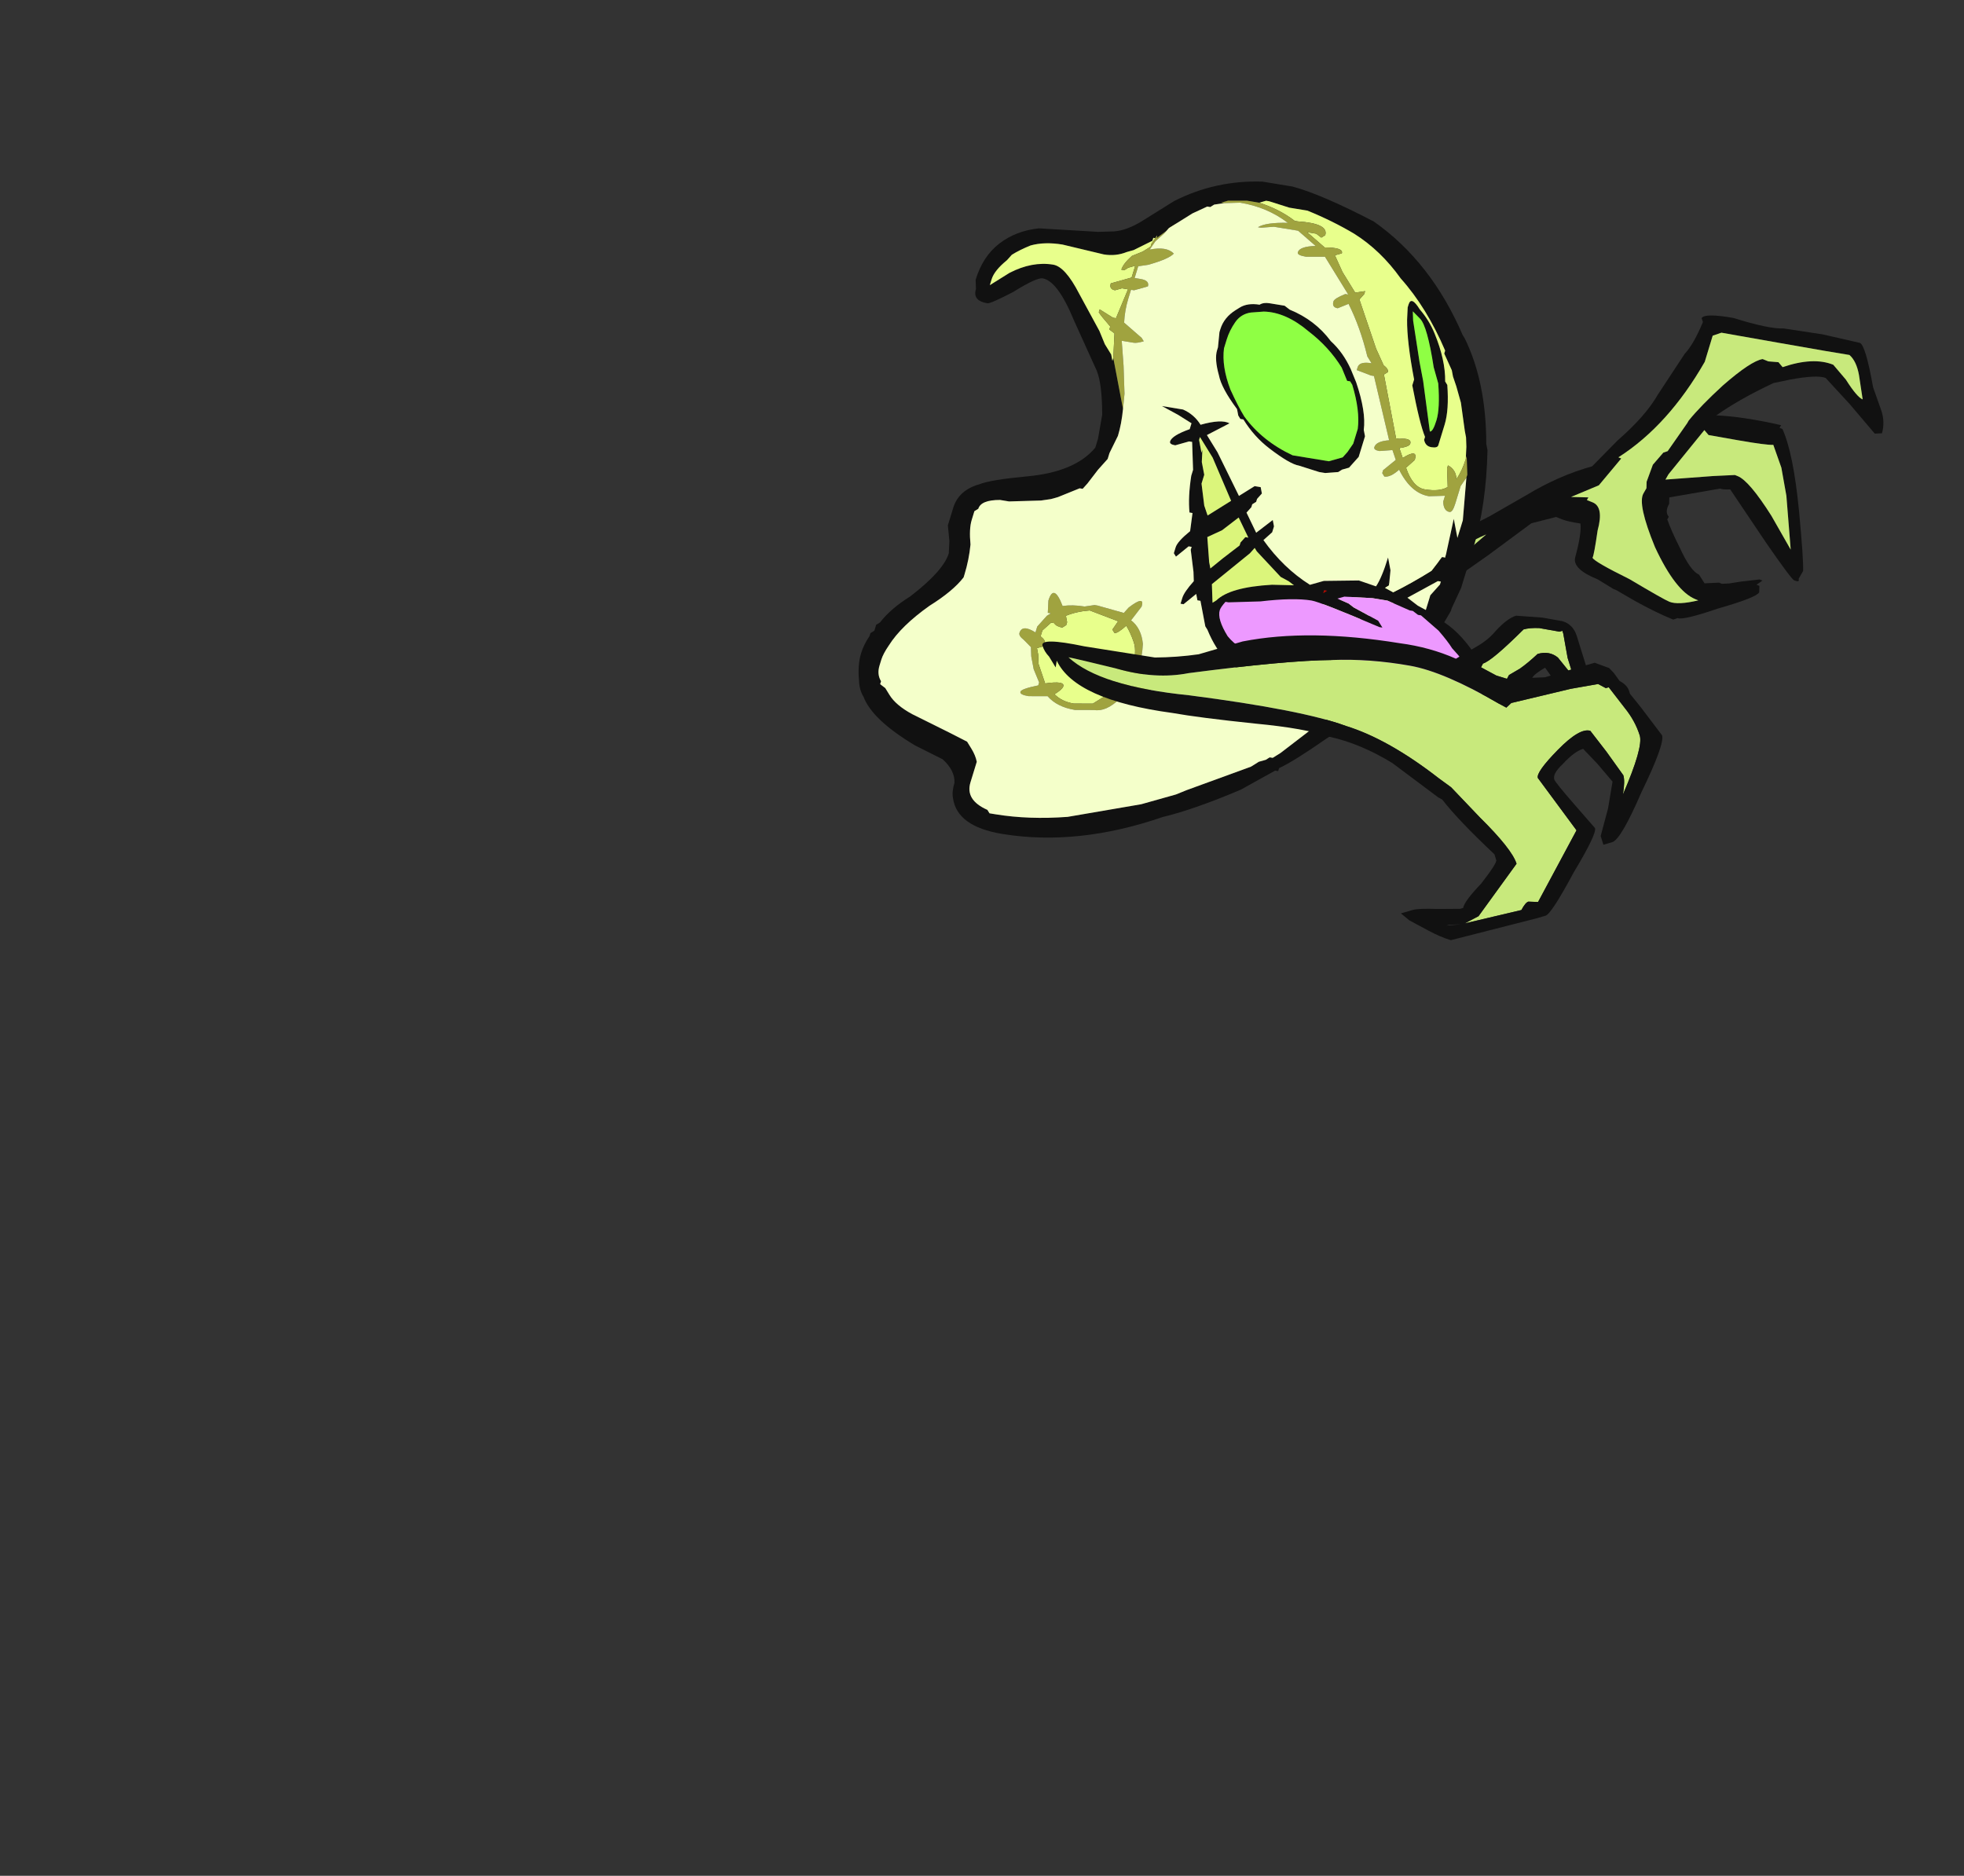 <?xml version="1.0" encoding="UTF-8" standalone="no"?>
<svg xmlns:ffdec="https://www.free-decompiler.com/flash" xmlns:xlink="http://www.w3.org/1999/xlink" ffdec:objectType="frame" height="214.75px" width="224.85px" xmlns="http://www.w3.org/2000/svg">
  <rect width="100%" height="100%" fill="#333333" stroke="none"/>
  <g transform="matrix(1.0, 0.0, 0.0, 1.0, 107.85, 79.0)">
    <use ffdec:characterId="533" ffdec:characterName="a_GhostArm21" height="57.05" transform="matrix(0.496, -0.866, 0.935, 0.377, 30.138, -8.773)" width="57.4" xlink:href="#sprite0"/>
    <use ffdec:characterId="531" ffdec:characterName="a_GhostBody12" height="78.75" transform="matrix(0.987, 0.162, -0.295, 0.962, 8.7, -62.8)" width="73.85" xlink:href="#sprite1"/>
    <use ffdec:characterId="529" ffdec:characterName="a_GhostArm20" height="46.2" transform="matrix(0.959, -0.28, 0.297, 0.954, 11.4, -5.4)" width="64.75" xlink:href="#sprite2"/>
  </g>
  <defs>
    <g id="sprite0" transform="matrix(1.0, 0.0, 0.0, 1.0, 1.75, 3.15)">
      <use ffdec:characterId="532" height="8.15" transform="matrix(7.0, 0.0, 0.0, 7.0, -1.75, -3.15)" width="8.2" xlink:href="#shape0"/>
    </g>
    <g id="shape0" transform="matrix(1.0, 0.0, 0.0, 1.0, 0.25, 0.45)">
      <path d="M0.15 -0.25 L0.2 -0.15 Q0.2 0.0 0.25 0.05 0.45 0.4 0.45 0.45 0.45 0.6 1.0 1.25 L1.55 1.85 2.3 2.3 3.0 2.8 3.55 3.15 Q4.05 3.45 4.4 3.85 L4.95 4.0 Q5.5 4.2 5.9 4.2 L6.7 4.25 Q6.9 4.3 7.3 4.25 L7.35 4.2 Q7.45 4.2 7.55 4.65 7.6 5.25 7.7 5.45 L7.85 6.05 7.95 6.65 Q7.95 6.75 7.35 7.2 L7.05 7.5 Q6.9 7.65 6.7 7.7 L6.65 7.6 6.95 7.0 7.2 6.45 Q7.2 6.3 6.95 5.95 L6.8 5.75 Q6.35 5.4 5.95 5.2 6.1 5.6 6.2 6.2 L6.15 6.2 6.15 6.25 Q5.85 6.6 5.0 7.15 4.3 7.6 4.1 7.7 L3.95 7.7 Q3.9 7.75 3.9 7.65 3.9 7.6 4.3 6.95 L4.9 6.0 Q4.85 5.9 4.85 5.85 L4.4 5.2 4.3 5.25 Q4.15 5.25 4.1 5.35 L4.05 5.35 Q3.9 5.5 3.7 5.75 3.4 6.1 3.4 6.25 L3.3 6.4 3.4 6.6 3.4 6.65 3.45 6.75 3.55 6.9 3.7 7.15 3.7 7.2 3.6 7.15 3.6 7.2 3.5 7.25 Q3.4 7.25 3.0 6.8 2.6 6.4 2.6 6.3 L2.55 6.25 Q2.55 5.95 2.6 5.55 L2.65 5.2 2.65 5.15 2.7 4.85 Q2.7 4.4 2.9 4.35 3.3 4.25 3.45 4.15 3.4 3.95 3.4 3.85 L3.4 3.75 3.15 3.45 2.4 3.1 Q1.8 2.8 1.4 2.6 0.7 2.3 0.35 2.0 -0.25 1.45 -0.25 0.3 L-0.2 -0.05 Q-0.15 -0.25 -0.05 -0.45 0.1 -0.4 0.15 -0.25 M7.25 4.6 L7.15 4.5 6.7 4.6 Q5.5 4.6 4.7 4.15 L4.7 4.2 4.15 4.1 3.8 3.8 3.9 4.05 3.85 4.05 3.85 4.15 Q3.85 4.35 3.45 4.45 3.05 4.6 3.0 4.6 2.95 4.65 2.9 5.3 2.8 5.95 2.8 6.05 2.8 6.2 3.0 6.45 L3.0 6.4 Q3.0 6.05 3.55 5.4 4.1 4.8 4.3 4.8 L4.4 4.8 4.5 4.75 4.8 4.7 5.05 4.75 5.1 4.8 5.65 4.85 5.7 4.85 Q6.0 4.9 6.45 5.05 7.0 5.25 7.1 5.4 L7.1 5.5 7.15 5.65 7.1 5.75 Q7.45 6.1 7.45 6.45 L7.3 6.75 Q7.1 7.05 7.1 7.15 L7.45 6.9 Q7.65 6.75 7.7 6.6 7.65 6.4 7.45 5.5 L7.25 4.6 M2.3 2.75 L2.7 2.9 Q2.4 2.65 2.0 2.45 1.5 2.15 0.7 1.25 0.2 0.65 0.0 0.25 0.0 0.9 0.3 1.4 0.5 1.8 1.15 2.2 L2.3 2.7 2.3 2.75 M4.75 5.0 L4.65 5.0 5.0 5.65 5.15 5.95 5.15 6.0 Q5.15 6.2 4.75 6.8 L4.35 7.35 5.15 6.85 5.55 6.55 5.85 6.25 Q5.8 6.15 5.7 5.7 L5.6 5.25 5.65 5.15 4.75 5.0" fill="#111111" fill-rule="evenodd" stroke="none"/>
      <path d="M7.25 4.6 L7.45 5.5 Q7.65 6.4 7.7 6.6 7.65 6.75 7.45 6.9 L7.1 7.15 Q7.1 7.05 7.3 6.75 L7.45 6.45 Q7.45 6.1 7.1 5.75 L7.15 5.65 7.1 5.5 7.1 5.4 Q7.0 5.25 6.45 5.05 6.0 4.9 5.7 4.85 L5.65 4.85 5.1 4.8 5.05 4.75 4.8 4.7 4.5 4.75 4.4 4.8 4.3 4.8 Q4.1 4.8 3.55 5.4 3.0 6.05 3.0 6.4 L3.0 6.45 Q2.8 6.2 2.8 6.05 2.8 5.95 2.9 5.3 2.95 4.65 3.0 4.6 3.05 4.6 3.45 4.45 3.85 4.35 3.85 4.15 L3.85 4.05 3.9 4.05 3.8 3.8 4.15 4.1 4.7 4.2 4.7 4.15 Q5.5 4.6 6.7 4.6 L7.15 4.5 7.25 4.6 M2.3 2.75 L2.3 2.7 1.15 2.2 Q0.5 1.8 0.3 1.4 0.0 0.9 0.0 0.25 0.2 0.65 0.7 1.25 1.5 2.15 2.0 2.45 2.4 2.65 2.7 2.9 L2.3 2.75 M4.75 5.0 L5.65 5.15 5.6 5.25 5.7 5.7 Q5.8 6.15 5.85 6.25 L5.55 6.55 5.15 6.85 4.35 7.35 4.75 6.8 Q5.15 6.2 5.15 6.0 L5.15 5.95 5.0 5.65 4.65 5.0 4.75 5.0" fill="#c8e97c" fill-rule="evenodd" stroke="none"/>
    </g>
    <g id="sprite1" transform="matrix(1.0, 0.0, 0.0, 1.0, 0.0, 0.0)">
      <use ffdec:characterId="530" height="11.25" transform="matrix(7.0, 0.0, 0.0, 7.0, 0.0, 0.0)" width="10.55" xlink:href="#shape1"/>
    </g>
    <g id="shape1" transform="matrix(1.0, 0.0, 0.0, 1.0, 0.0, 0.0)">
      <path d="M8.7 4.25 L8.7 4.2 8.6 3.9 8.6 3.95 8.55 3.75 8.5 3.6 8.45 3.5 8.25 3.05 8.1 2.8 8.0 2.65 7.95 2.55 7.75 2.3 7.75 2.25 Q7.25 1.6 6.7 1.2 6.25 0.8 5.75 0.6 5.35 0.45 4.9 0.35 L4.6 0.35 4.25 0.3 4.2 0.3 4.1 0.35 3.9 0.35 3.6 0.4 3.5 0.45 3.55 0.45 3.4 0.5 3.35 0.55 3.3 0.55 3.1 0.7 2.9 0.9 2.65 1.2 2.6 1.2 2.6 1.25 2.35 1.45 2.25 1.5 Q2.1 1.6 1.9 1.6 L1.2 1.55 Q0.9 1.55 0.7 1.65 0.55 1.75 0.45 1.85 L0.4 1.95 Q0.25 2.15 0.25 2.3 L0.25 2.4 0.5 2.15 Q0.8 1.9 1.15 1.9 1.35 1.9 1.7 2.3 L2.2 2.85 2.35 3.05 2.5 3.2 2.55 3.3 2.55 3.25 2.95 4.05 Q3.0 4.3 3.0 4.5 L2.95 4.8 2.95 4.9 2.85 5.1 2.75 5.35 2.7 5.45 2.65 5.45 Q2.5 5.55 2.35 5.65 L2.25 5.7 2.1 5.75 1.6 5.85 1.45 5.85 Q1.15 5.9 1.15 6.05 L1.1 6.1 Q1.1 6.15 1.1 6.25 1.1 6.4 1.2 6.65 1.25 6.9 1.25 7.15 L1.25 7.2 Q1.15 7.45 0.85 7.75 0.5 8.15 0.4 8.5 0.35 8.65 0.35 8.75 L0.35 8.85 Q0.35 9.0 0.45 9.1 L0.45 9.15 0.55 9.2 0.65 9.3 Q0.8 9.45 1.1 9.55 1.95 9.8 2.1 9.85 L2.2 9.95 Q2.3 10.05 2.35 10.15 L2.35 10.5 Q2.35 10.8 2.75 10.9 L2.8 10.95 2.9 10.95 Q3.45 10.95 4.05 10.8 L5.15 10.4 5.65 10.15 5.8 10.05 6.7 9.5 6.8 9.4 6.9 9.35 6.95 9.3 7.0 9.3 7.1 9.2 7.5 8.7 8.15 8.05 8.0 7.95 Q7.75 7.85 7.6 7.75 L7.3 7.75 7.1 7.7 6.95 7.7 6.8 7.8 6.7 7.9 Q6.6 8.0 6.35 8.0 L6.3 8.0 Q5.8 8.0 5.35 7.4 L5.3 7.35 5.1 6.95 5.05 6.95 5.0 6.85 4.85 7.05 4.8 7.05 Q4.8 7.0 4.8 6.95 4.8 6.85 4.9 6.65 L4.85 6.5 4.7 6.15 4.7 6.1 4.65 6.1 4.5 6.3 4.45 6.25 Q4.45 6.2 4.45 6.15 4.45 6.05 4.6 5.85 L4.55 5.55 4.5 5.55 Q4.4 5.3 4.35 4.95 L4.35 4.85 4.2 4.4 4.15 4.4 3.95 4.5 Q3.85 4.5 3.85 4.45 3.85 4.35 4.1 4.2 L4.1 4.1 3.85 4.0 3.55 3.9 3.9 3.9 Q4.1 3.95 4.25 4.1 4.55 3.95 4.7 4.0 L4.4 4.25 4.65 4.5 5.2 5.15 5.4 4.95 5.5 4.95 5.55 5.05 5.5 5.15 5.5 5.2 5.45 5.25 5.45 5.3 5.4 5.4 5.65 5.7 5.85 5.45 5.9 5.55 5.9 5.65 5.8 5.8 Q6.25 6.2 6.75 6.4 L6.95 6.3 7.5 6.2 7.8 6.25 Q7.85 6.1 7.85 5.75 L7.95 5.95 8.0 6.2 7.95 6.25 8.1 6.3 Q8.35 6.1 8.6 5.85 L8.7 5.6 8.75 5.6 8.75 5.55 8.7 4.95 8.85 5.25 8.85 4.95 8.7 4.25 M7.05 1.7 L7.1 1.85 7.4 2.5 7.55 2.8 7.9 3.6 Q7.95 3.6 7.95 3.4 7.95 3.2 7.8 2.8 L7.65 2.55 Q7.35 1.9 7.2 1.8 L7.05 1.7 M7.15 1.65 Q7.35 1.8 7.5 2.0 7.8 2.4 7.9 2.75 L7.95 2.8 Q8.1 3.2 8.1 3.45 L8.1 3.8 Q8.1 3.85 8.0 3.85 7.9 3.85 7.85 3.75 L7.85 3.7 Q7.7 3.5 7.4 2.9 L7.4 2.8 Q7.1 2.2 7.0 1.85 L6.95 1.65 6.95 1.6 Q6.95 1.45 7.15 1.65 M6.5 3.0 Q6.8 3.45 6.85 3.75 L6.9 3.85 6.9 4.2 6.8 4.4 6.7 4.45 6.65 4.5 6.45 4.55 6.35 4.55 6.0 4.5 Q5.85 4.5 5.45 4.3 5.15 4.15 4.9 3.9 L4.85 3.9 4.8 3.85 4.75 3.75 Q4.4 3.45 4.3 3.25 4.15 3.0 4.15 2.85 L4.15 2.8 4.1 2.55 4.1 2.5 Q4.1 2.3 4.25 2.15 L4.3 2.1 Q4.4 2.0 4.6 2.0 4.65 1.95 4.75 1.95 L5.0 1.95 5.1 2.0 Q5.55 2.1 5.9 2.4 6.15 2.55 6.35 2.8 L6.5 3.0 M6.4 3.0 L6.35 3.0 6.2 2.8 Q5.9 2.5 5.5 2.3 5.05 2.05 4.7 2.1 L4.5 2.15 Q4.35 2.2 4.3 2.35 4.25 2.5 4.25 2.65 L4.25 2.8 Q4.3 3.1 4.55 3.45 4.75 3.7 4.9 3.85 5.3 4.2 5.85 4.35 L6.45 4.35 6.65 4.25 6.7 4.15 6.75 4.0 6.75 3.75 Q6.7 3.45 6.45 3.05 L6.4 3.0 M8.0 2.0 Q8.55 2.65 8.85 3.65 L8.9 3.75 Q9.15 4.65 9.15 5.4 L9.15 6.05 9.1 6.4 9.1 6.45 9.05 6.65 Q9.4 6.8 9.75 7.15 9.95 7.3 10.2 7.65 10.55 8.1 10.55 8.4 10.55 8.6 10.45 8.6 L10.35 8.8 Q10.15 9.0 9.8 9.0 9.4 9.0 8.95 8.7 8.7 8.5 8.55 8.35 L8.3 8.15 Q8.25 8.35 7.75 8.85 7.35 9.3 7.15 9.45 L7.15 9.5 7.1 9.5 6.65 9.9 Q6.0 10.35 5.55 10.55 4.35 11.25 3.1 11.25 2.35 11.25 2.15 10.8 2.1 10.7 2.1 10.55 2.05 10.35 1.8 10.2 L1.3 10.05 Q0.5 9.75 0.25 9.4 0.15 9.3 0.1 9.15 0.0 8.9 0.0 8.7 0.0 8.55 0.05 8.4 L0.05 8.35 0.1 8.3 0.1 8.2 0.15 8.15 Q0.25 7.9 0.5 7.65 0.9 7.15 0.9 6.85 L0.85 6.65 0.75 6.4 0.75 6.1 Q0.75 5.8 1.05 5.65 1.2 5.55 1.75 5.4 2.5 5.2 2.7 4.75 L2.7 4.6 2.65 4.2 Q2.5 3.7 2.35 3.5 L1.75 2.75 Q1.3 2.15 1.05 2.15 0.95 2.15 0.65 2.45 0.35 2.7 0.3 2.7 0.05 2.7 0.05 2.5 L0.0 2.35 Q0.0 1.95 0.2 1.7 0.4 1.45 0.75 1.35 L1.7 1.25 1.95 1.2 Q2.15 1.15 2.35 0.95 L2.75 0.55 Q3.3 0.1 4.05 0.0 L4.55 0.0 Q5.05 0.05 6.0 0.35 7.1 0.85 7.95 1.95 L8.0 2.0 M6.25 6.35 L5.75 6.0 5.7 5.95 5.65 6.05 5.2 6.65 5.3 6.95 5.35 6.9 Q5.5 6.65 6.15 6.5 L6.5 6.45 6.4 6.4 6.25 6.35 M7.05 6.45 L7.0 6.45 7.0 6.5 7.05 6.45 M6.05 6.8 L5.55 6.9 5.5 6.9 Q5.45 7.0 5.45 7.05 5.45 7.2 5.7 7.45 5.95 7.65 6.25 7.65 L6.55 7.6 7.05 7.5 Q7.65 7.5 8.6 8.15 9.4 8.7 9.65 8.75 L9.9 8.75 Q10.05 8.7 10.1 8.6 10.2 8.5 10.2 8.45 L10.2 8.35 10.25 8.25 10.15 7.95 10.05 7.85 10.05 7.8 Q9.8 7.4 9.3 7.05 9.2 6.95 9.0 6.8 L8.65 6.6 8.6 6.6 8.5 6.55 8.45 6.55 8.05 6.45 7.8 6.45 7.35 6.5 7.25 6.55 7.45 6.6 7.55 6.65 8.0 6.8 8.1 6.9 8.05 6.9 Q7.0 6.65 6.85 6.65 6.55 6.65 6.05 6.8 M8.55 6.45 L8.7 6.5 8.7 6.25 8.8 6.05 8.8 6.0 8.75 6.0 8.35 6.35 8.55 6.45 M4.45 4.7 L4.55 4.9 4.55 5.05 4.7 5.4 4.8 5.55 5.1 5.25 4.6 4.6 4.3 4.3 4.3 4.35 4.4 4.55 4.4 4.5 4.45 4.7 M5.1 5.75 L4.9 5.9 5.05 6.3 5.1 6.4 5.25 6.2 5.45 5.95 5.45 5.9 5.5 5.8 5.55 5.8 5.3 5.5 5.1 5.75 M7.15 9.25 L7.15 9.25" fill="#111111" fill-rule="evenodd" stroke="none"/>
      <path d="M7.05 1.7 L7.2 1.8 Q7.35 1.9 7.65 2.55 L7.8 2.8 Q7.95 3.2 7.95 3.4 7.95 3.6 7.9 3.6 L7.55 2.8 7.4 2.5 7.1 1.85 7.05 1.7 M6.4 3.0 L6.45 3.05 Q6.7 3.45 6.75 3.75 L6.75 4.0 6.7 4.15 6.65 4.25 6.45 4.35 5.85 4.35 Q5.3 4.2 4.9 3.85 4.75 3.7 4.55 3.45 4.3 3.1 4.25 2.8 L4.25 2.65 Q4.25 2.5 4.3 2.35 4.35 2.2 4.5 2.15 L4.7 2.1 Q5.05 2.05 5.5 2.3 5.9 2.5 6.2 2.8 L6.35 3.0 6.4 3.0" fill="#8fff44" fill-rule="evenodd" stroke="none"/>
      <path d="M8.6 3.95 Q8.6 4.15 8.55 4.3 8.5 4.15 8.35 4.1 L8.35 4.15 8.45 4.45 Q8.35 4.55 8.1 4.55 7.9 4.55 7.7 4.25 L7.8 4.1 Q7.8 3.9 7.6 4.1 L7.5 3.95 Q7.65 3.9 7.65 3.85 7.65 3.75 7.45 3.8 L7.4 3.8 6.9 2.8 6.95 2.75 Q6.95 2.7 6.85 2.65 L6.65 2.4 6.15 1.65 6.2 1.55 6.2 1.5 6.05 1.55 5.75 1.25 5.55 1.0 5.65 0.95 Q5.65 0.85 5.35 0.9 L5.0 0.7 5.15 0.7 5.25 0.75 5.3 0.7 Q5.3 0.5 4.8 0.55 L4.75 0.55 Q4.45 0.4 4.1 0.35 L4.2 0.3 4.25 0.3 4.6 0.35 4.9 0.35 Q5.35 0.45 5.75 0.6 6.25 0.8 6.7 1.2 7.25 1.6 7.75 2.25 L7.75 2.3 7.95 2.55 8.0 2.65 8.1 2.8 8.25 3.05 8.45 3.5 8.5 3.6 8.55 3.75 8.6 3.95 M7.15 1.65 Q6.95 1.45 6.95 1.6 L6.95 1.65 7.0 1.85 Q7.1 2.2 7.4 2.8 L7.4 2.9 Q7.7 3.5 7.85 3.7 L7.85 3.75 Q7.9 3.85 8.0 3.85 8.1 3.85 8.1 3.8 L8.1 3.45 Q8.1 3.2 7.95 2.8 L7.9 2.75 Q7.8 2.4 7.5 2.0 7.35 1.8 7.15 1.65 M2.55 3.25 L2.55 3.3 2.5 3.2 2.35 3.05 2.2 2.85 1.7 2.3 Q1.35 1.9 1.15 1.9 0.8 1.9 0.5 2.15 L0.25 2.4 0.25 2.3 Q0.25 2.15 0.4 1.95 L0.45 1.85 Q0.55 1.75 0.7 1.65 0.9 1.55 1.2 1.55 L1.9 1.6 Q2.1 1.6 2.25 1.5 L2.35 1.45 2.6 1.25 2.6 1.2 2.65 1.2 2.65 1.15 2.6 1.3 2.6 1.35 2.5 1.45 2.35 1.55 Q2.25 1.7 2.25 1.8 L2.3 1.8 2.35 1.75 2.45 1.7 2.45 1.9 2.15 2.05 Q2.15 2.15 2.25 2.15 L2.35 2.1 2.45 2.1 2.4 2.6 2.35 2.6 2.1 2.5 2.1 2.55 Q2.15 2.6 2.35 2.75 L2.35 2.8 2.45 2.85 2.55 3.25 M4.25 7.8 Q4.35 7.95 4.35 8.25 4.15 8.2 4.05 8.3 L4.3 8.45 4.25 8.5 Q4.05 8.45 4.05 8.55 4.05 8.6 4.15 8.65 L3.9 8.9 3.6 8.95 Q3.4 8.95 3.25 8.85 3.35 8.75 3.35 8.7 3.35 8.6 3.05 8.7 L2.85 8.4 2.8 8.25 2.75 8.15 2.85 8.1 2.85 8.05 Q2.85 8.0 2.75 7.95 L2.75 7.85 2.85 7.7 2.9 7.7 Q2.95 7.75 3.05 7.75 L3.1 7.7 3.1 7.65 3.05 7.55 Q3.2 7.45 3.4 7.4 L3.9 7.5 3.85 7.65 3.9 7.7 Q3.95 7.7 4.05 7.55 4.15 7.65 4.25 7.8" fill="#e8ff8c" fill-rule="evenodd" stroke="none"/>
      <path d="M8.7 4.25 L8.65 4.4 8.65 4.7 Q8.65 4.85 8.6 4.85 8.5 4.85 8.45 4.7 L8.45 4.6 8.2 4.65 Q7.9 4.65 7.6 4.3 7.5 4.45 7.4 4.45 L7.35 4.4 7.35 4.35 7.5 4.15 7.4 4.0 7.2 4.05 Q7.1 4.05 7.1 4.0 7.1 3.9 7.3 3.85 L6.75 2.85 6.7 2.85 6.45 2.8 6.45 2.75 Q6.45 2.65 6.65 2.65 L6.55 2.55 Q6.3 2.1 6.0 1.75 L5.85 1.85 Q5.75 1.85 5.75 1.75 5.75 1.7 5.9 1.6 L5.95 1.6 Q5.65 1.3 5.4 1.05 L5.1 1.1 Q4.95 1.1 4.95 1.05 4.95 0.95 5.2 0.9 L4.85 0.7 4.45 0.7 4.25 0.75 4.2 0.75 Q4.3 0.65 4.65 0.6 4.25 0.4 3.8 0.4 L3.55 0.45 3.5 0.45 3.6 0.4 3.9 0.35 4.1 0.35 Q4.45 0.4 4.75 0.55 L4.8 0.55 Q5.3 0.5 5.3 0.7 L5.25 0.75 5.15 0.7 5.0 0.7 5.35 0.9 Q5.65 0.85 5.65 0.95 L5.55 1.0 5.75 1.25 6.05 1.55 6.2 1.5 6.2 1.55 6.15 1.65 6.65 2.4 6.85 2.65 Q6.95 2.7 6.95 2.75 L6.9 2.8 7.4 3.8 7.45 3.8 Q7.65 3.75 7.65 3.85 7.65 3.9 7.5 3.95 L7.6 4.1 Q7.8 3.9 7.8 4.1 L7.7 4.25 Q7.9 4.55 8.1 4.55 8.35 4.55 8.45 4.45 L8.35 4.15 8.35 4.1 Q8.5 4.15 8.55 4.3 8.6 4.15 8.6 3.95 L8.6 3.9 8.7 4.2 8.7 4.25 M2.9 0.9 L2.8 1.0 2.75 1.1 2.65 1.25 2.6 1.4 Q2.85 1.3 3.0 1.4 2.95 1.5 2.65 1.65 L2.5 1.7 2.5 1.9 2.6 1.9 Q2.75 1.9 2.75 2.0 L2.55 2.1 2.5 2.1 2.5 2.25 Q2.5 2.45 2.55 2.65 L2.9 2.85 2.95 2.9 Q2.85 2.95 2.8 2.95 L2.6 2.95 2.75 3.35 2.9 3.8 2.95 4.05 2.55 3.25 2.45 2.85 2.35 2.8 2.35 2.75 Q2.15 2.6 2.1 2.55 L2.1 2.5 2.35 2.6 2.4 2.6 2.45 2.1 2.35 2.1 2.25 2.15 Q2.15 2.15 2.15 2.05 L2.45 1.9 2.45 1.7 2.35 1.75 2.3 1.8 2.25 1.8 Q2.25 1.7 2.35 1.55 L2.5 1.45 2.6 1.35 2.6 1.3 2.65 1.15 2.65 1.2 2.9 0.9 M4.45 8.25 Q4.75 8.35 4.75 8.5 4.75 8.6 4.7 8.6 L4.4 8.5 4.4 8.55 Q4.6 8.65 4.6 8.7 L4.5 8.8 4.3 8.75 Q4.15 9.0 3.95 9.0 L3.65 9.05 Q3.35 9.05 3.15 8.9 L2.85 8.95 Q2.7 8.95 2.7 8.9 2.7 8.85 2.95 8.75 L2.95 8.7 2.8 8.5 2.7 8.3 2.65 8.15 2.5 8.05 Q2.4 8.0 2.4 7.95 2.4 7.8 2.65 7.9 L2.65 7.8 Q2.7 7.7 2.75 7.6 L2.8 7.55 2.75 7.55 2.7 7.35 Q2.7 7.05 2.95 7.4 3.1 7.35 3.3 7.35 L3.45 7.3 3.5 7.3 3.95 7.35 4.0 7.25 Q4.2 7.0 4.2 7.2 L4.1 7.45 Q4.3 7.55 4.4 7.8 4.45 8.0 4.45 8.2 L4.45 8.25 M4.25 7.8 Q4.15 7.65 4.05 7.55 3.95 7.7 3.9 7.7 L3.85 7.65 3.9 7.5 3.4 7.4 Q3.2 7.45 3.05 7.55 L3.1 7.65 3.1 7.7 3.05 7.75 Q2.95 7.75 2.9 7.7 L2.85 7.7 2.75 7.85 2.75 7.95 Q2.85 8.0 2.85 8.05 L2.85 8.1 2.75 8.15 2.8 8.25 2.85 8.4 3.05 8.7 Q3.35 8.6 3.35 8.7 3.35 8.75 3.25 8.85 3.4 8.95 3.6 8.95 L3.9 8.9 4.15 8.65 Q4.05 8.6 4.05 8.55 4.05 8.45 4.25 8.5 L4.3 8.45 4.05 8.3 Q4.15 8.2 4.35 8.25 4.35 7.95 4.25 7.8" fill="#a0a33f" fill-rule="evenodd" stroke="none"/>
      <path d="M3.55 0.45 L3.8 0.4 Q4.25 0.4 4.65 0.6 4.3 0.65 4.2 0.75 L4.25 0.75 4.45 0.7 4.85 0.7 5.2 0.9 Q4.95 0.95 4.95 1.05 4.95 1.1 5.1 1.1 L5.4 1.05 Q5.65 1.3 5.95 1.6 L5.9 1.6 Q5.75 1.7 5.75 1.75 5.75 1.85 5.85 1.85 L6.0 1.75 Q6.3 2.1 6.55 2.55 L6.65 2.65 Q6.45 2.65 6.45 2.75 L6.45 2.8 6.7 2.85 6.75 2.85 7.3 3.85 Q7.1 3.9 7.1 4.0 7.1 4.05 7.2 4.05 L7.4 4.0 7.5 4.15 7.35 4.35 7.35 4.4 7.4 4.45 Q7.5 4.45 7.6 4.3 7.9 4.65 8.2 4.65 L8.45 4.6 8.45 4.7 Q8.5 4.85 8.6 4.85 8.65 4.85 8.65 4.7 L8.65 4.4 8.7 4.25 8.85 4.95 8.85 5.25 8.7 4.95 8.75 5.55 8.75 5.6 8.7 5.6 8.6 5.85 Q8.35 6.1 8.1 6.3 L7.95 6.25 8.0 6.2 7.95 5.95 7.85 5.75 Q7.85 6.1 7.8 6.25 L7.5 6.2 6.95 6.3 6.75 6.4 Q6.25 6.2 5.8 5.8 L5.9 5.65 5.9 5.55 5.85 5.45 5.65 5.7 5.4 5.4 5.45 5.3 5.45 5.25 5.5 5.2 5.5 5.15 5.55 5.05 5.5 4.95 5.4 4.95 5.2 5.15 4.65 4.5 4.4 4.25 4.7 4.0 Q4.55 3.95 4.25 4.1 4.1 3.95 3.9 3.9 L3.55 3.9 3.85 4.0 4.1 4.1 4.1 4.2 Q3.85 4.35 3.85 4.45 3.85 4.5 3.95 4.5 L4.15 4.4 4.2 4.4 4.35 4.85 4.35 4.95 Q4.4 5.3 4.5 5.55 L4.55 5.55 4.6 5.85 Q4.45 6.05 4.45 6.15 4.45 6.2 4.45 6.25 L4.5 6.3 4.65 6.1 4.7 6.1 4.7 6.15 4.85 6.5 4.9 6.65 Q4.8 6.85 4.8 6.95 4.8 7.0 4.8 7.05 L4.85 7.05 5.0 6.85 5.05 6.95 5.1 6.95 5.3 7.35 5.35 7.4 Q5.8 8.0 6.3 8.0 L6.35 8.0 Q6.6 8.0 6.7 7.9 L6.8 7.8 6.95 7.7 7.1 7.7 7.3 7.75 7.6 7.75 Q7.75 7.85 8.0 7.95 L8.15 8.05 7.5 8.7 7.1 9.2 7.0 9.3 6.95 9.3 6.9 9.35 6.8 9.4 6.7 9.5 5.8 10.05 5.65 10.15 5.15 10.4 4.05 10.8 Q3.45 10.95 2.9 10.95 L2.8 10.95 2.75 10.9 Q2.35 10.8 2.35 10.5 L2.35 10.15 Q2.3 10.05 2.2 9.95 L2.1 9.85 Q1.95 9.8 1.1 9.55 0.8 9.45 0.65 9.3 L0.55 9.2 0.45 9.15 0.45 9.1 Q0.35 9.0 0.35 8.85 L0.35 8.75 Q0.35 8.65 0.4 8.5 0.5 8.15 0.85 7.75 1.15 7.45 1.25 7.2 L1.25 7.15 Q1.25 6.9 1.2 6.65 1.1 6.4 1.1 6.25 1.1 6.15 1.1 6.1 L1.15 6.05 Q1.15 5.9 1.45 5.85 L1.6 5.85 2.1 5.75 2.25 5.7 2.35 5.65 Q2.5 5.55 2.65 5.45 L2.7 5.45 2.75 5.35 2.85 5.1 2.95 4.9 2.95 4.8 3.0 4.5 Q3.0 4.3 2.95 4.05 L2.9 3.8 2.75 3.35 2.6 2.95 2.8 2.95 Q2.85 2.95 2.95 2.9 L2.9 2.85 2.55 2.65 Q2.5 2.45 2.5 2.25 L2.5 2.1 2.55 2.1 2.75 2.0 Q2.75 1.9 2.6 1.9 L2.5 1.9 2.5 1.7 2.65 1.65 Q2.95 1.5 3.0 1.4 2.85 1.3 2.6 1.4 L2.65 1.25 2.75 1.1 2.8 1.0 2.9 0.9 3.1 0.7 3.3 0.55 3.35 0.55 3.4 0.5 3.55 0.45 M6.5 3.0 L6.35 2.8 Q6.15 2.55 5.9 2.4 5.55 2.1 5.1 2.0 L5.0 1.95 4.75 1.95 Q4.65 1.95 4.6 2.0 4.4 2.0 4.3 2.1 L4.25 2.15 Q4.1 2.3 4.1 2.5 L4.1 2.55 4.15 2.8 4.15 2.85 Q4.15 3.0 4.3 3.25 4.4 3.45 4.75 3.75 L4.8 3.85 4.85 3.9 4.9 3.9 Q5.15 4.15 5.45 4.3 5.85 4.5 6.0 4.5 L6.35 4.55 6.45 4.55 6.65 4.5 6.7 4.45 6.8 4.4 6.9 4.2 6.9 3.85 6.85 3.75 Q6.8 3.45 6.5 3.0 M8.55 6.45 L8.35 6.35 8.75 6.0 8.8 6.0 8.8 6.05 8.7 6.25 8.7 6.5 8.55 6.45 M4.45 8.25 L4.45 8.2 Q4.45 8.0 4.4 7.8 4.3 7.55 4.1 7.45 L4.2 7.2 Q4.2 7.0 4.0 7.25 L3.95 7.35 3.5 7.3 3.45 7.3 3.3 7.35 Q3.1 7.35 2.95 7.4 2.7 7.05 2.7 7.35 L2.75 7.55 2.8 7.55 2.75 7.6 Q2.7 7.7 2.65 7.8 L2.65 7.9 Q2.4 7.8 2.4 7.95 2.4 8.0 2.5 8.05 L2.65 8.15 2.7 8.3 2.8 8.5 2.95 8.7 2.95 8.75 Q2.7 8.85 2.7 8.9 2.7 8.95 2.85 8.95 L3.15 8.9 Q3.35 9.05 3.65 9.05 L3.95 9.0 Q4.15 9.0 4.3 8.75 L4.5 8.8 4.6 8.7 Q4.6 8.65 4.4 8.55 L4.4 8.5 4.7 8.6 Q4.75 8.6 4.75 8.5 4.75 8.35 4.45 8.25" fill="#f4ffca" fill-rule="evenodd" stroke="none"/>
      <path d="M7.05 6.45 L7.0 6.5 7.0 6.45 7.05 6.45" fill="#b60a00" fill-rule="evenodd" stroke="none"/>
      <path d="M6.25 6.35 L6.4 6.4 6.5 6.45 6.15 6.5 Q5.5 6.65 5.35 6.9 L5.3 6.95 5.2 6.65 5.65 6.05 5.7 5.95 5.75 6.0 6.25 6.35 M5.1 5.75 L5.3 5.5 5.55 5.8 5.5 5.8 5.45 5.9 5.45 5.95 5.25 6.2 5.1 6.4 5.05 6.3 4.9 5.9 5.1 5.75 M4.45 4.7 L4.4 4.5 4.4 4.55 4.3 4.35 4.3 4.3 4.6 4.6 5.1 5.25 4.8 5.55 4.7 5.4 4.55 5.05 4.55 4.9 4.45 4.7" fill="#dbf57b" fill-rule="evenodd" stroke="none"/>
      <path d="M6.05 6.8 Q6.55 6.65 6.85 6.65 7.0 6.65 8.05 6.9 L8.1 6.9 8.0 6.8 7.55 6.65 7.45 6.6 7.25 6.55 7.35 6.5 7.8 6.45 8.05 6.45 8.45 6.55 8.5 6.55 8.6 6.6 8.65 6.6 9.0 6.8 Q9.2 6.95 9.3 7.05 9.8 7.4 10.05 7.8 L10.05 7.85 10.15 7.95 10.25 8.25 10.2 8.35 10.2 8.45 Q10.2 8.5 10.1 8.6 10.05 8.7 9.9 8.75 L9.65 8.75 Q9.4 8.7 8.6 8.15 7.65 7.5 7.05 7.5 L6.55 7.6 6.25 7.65 Q5.95 7.65 5.7 7.45 5.45 7.2 5.45 7.05 5.45 7.0 5.5 6.9 L5.55 6.9 6.05 6.8" fill="#ed99ff" fill-rule="evenodd" stroke="none"/>
    </g>
    <g id="sprite2" transform="matrix(1.0, 0.0, 0.0, 1.0, 0.0, 0.0)">
      <use ffdec:characterId="528" height="6.6" transform="matrix(7.0, 0.0, 0.0, 7.0, 0.0, 0.0)" width="9.25" xlink:href="#shape2"/>
    </g>
    <g id="shape2" transform="matrix(1.0, 0.0, 0.0, 1.0, 0.0, 0.0)">
      <path d="M6.75 2.4 L6.8 2.35 Q6.95 2.35 7.6 2.0 7.7 2.0 7.85 2.05 L8.15 2.2 8.2 2.2 8.2 2.25 8.15 2.65 8.15 2.85 8.1 2.85 8.0 2.6 Q7.9 2.45 7.7 2.45 7.5 2.55 7.35 2.6 L7.15 2.65 7.1 2.7 6.95 2.6 6.75 2.4 M6.95 3.15 L7.05 3.1 8.05 3.15 8.5 3.2 8.6 3.3 8.65 3.3 8.8 3.7 Q8.9 3.95 8.9 4.2 8.9 4.4 8.35 5.05 8.45 4.85 8.45 4.75 L8.3 4.3 8.15 3.9 Q8.0 3.8 7.55 4.05 7.1 4.3 7.1 4.4 L7.45 5.4 6.5 6.35 6.35 6.3 Q6.3 6.3 6.2 6.4 L5.25 6.35 5.5 6.3 6.35 5.65 Q6.35 5.4 6.0 4.75 L5.7 4.15 5.55 3.95 Q4.95 3.1 4.35 2.7 3.75 2.25 2.05 1.5 0.7 0.95 0.35 0.35 0.45 0.4 1.05 0.75 1.6 1.1 2.15 1.15 3.75 1.4 4.45 1.6 5.05 1.75 5.65 2.05 6.15 2.3 6.85 3.05 L6.95 3.15" fill="#c8e97c" fill-rule="evenodd" stroke="none"/>
      <path d="M8.8 3.1 L8.85 3.25 Q8.95 3.35 8.95 3.45 L8.95 3.5 9.05 3.75 9.25 4.3 Q9.25 4.45 8.65 5.1 8.1 5.75 7.95 5.75 L7.8 5.75 Q7.8 5.7 7.8 5.6 L8.05 5.2 8.25 4.8 8.1 4.45 7.95 4.15 Q7.8 4.15 7.55 4.3 7.35 4.4 7.35 4.5 7.35 4.55 7.55 5.0 L7.75 5.45 Q7.75 5.55 7.2 6.05 6.65 6.6 6.55 6.6 L6.4 6.6 4.95 6.55 Q4.8 6.45 4.65 6.3 L4.4 6.05 4.3 5.9 4.5 5.9 Q4.6 5.9 4.9 6.0 L5.25 6.1 5.3 6.1 Q5.35 6.0 5.7 5.8 6.05 5.55 6.05 5.5 L6.05 5.4 Q5.65 4.7 5.5 4.3 L5.45 4.25 4.9 3.5 Q4.5 3.05 4.05 2.8 3.7 2.55 2.95 2.25 2.1 1.9 1.7 1.7 0.25 1.05 0.15 0.35 L0.1 0.45 0.05 0.25 Q0.0 0.15 0.0 0.05 0.0 -0.1 0.65 0.25 L1.7 0.75 Q2.05 0.85 2.4 0.9 L3.15 0.9 Q4.25 1.0 5.6 1.65 6.05 1.85 6.4 2.15 L6.8 2.05 Q7.0 2.0 7.15 1.9 7.4 1.75 7.55 1.75 L7.95 1.9 8.25 2.05 Q8.4 2.15 8.4 2.35 L8.4 2.85 8.55 2.85 8.75 3.0 8.8 3.1 M6.75 2.4 L6.95 2.6 7.1 2.7 7.15 2.65 7.35 2.6 Q7.5 2.55 7.7 2.45 7.9 2.45 8.0 2.6 L8.1 2.85 8.15 2.85 8.15 2.65 8.2 2.25 8.2 2.2 8.15 2.2 7.85 2.05 Q7.7 2.0 7.6 2.0 6.95 2.35 6.8 2.35 L6.75 2.4 M6.95 3.15 L6.85 3.05 Q6.15 2.3 5.65 2.05 5.05 1.75 4.45 1.6 3.75 1.4 2.15 1.15 1.6 1.1 1.05 0.75 0.45 0.4 0.35 0.35 0.7 0.95 2.05 1.5 3.75 2.25 4.35 2.7 4.95 3.1 5.55 3.95 L5.7 4.15 6.0 4.75 Q6.35 5.4 6.35 5.65 L5.5 6.3 5.25 6.35 6.2 6.4 Q6.3 6.3 6.35 6.3 L6.5 6.35 7.45 5.4 7.1 4.4 Q7.1 4.3 7.55 4.05 8.0 3.8 8.15 3.9 L8.3 4.3 8.45 4.75 Q8.45 4.85 8.35 5.05 8.9 4.4 8.9 4.2 8.9 3.95 8.8 3.7 L8.65 3.3 8.6 3.3 8.5 3.2 8.05 3.15 7.05 3.1 6.95 3.15 M7.7 2.85 L7.8 2.85 7.75 2.7 Q7.55 2.75 7.5 2.8 L7.7 2.85 M5.0 6.3 L5.2 6.35 4.95 6.3 5.0 6.3" fill="#111111" fill-rule="evenodd" stroke="none"/>
    </g>
  </defs>
</svg>
